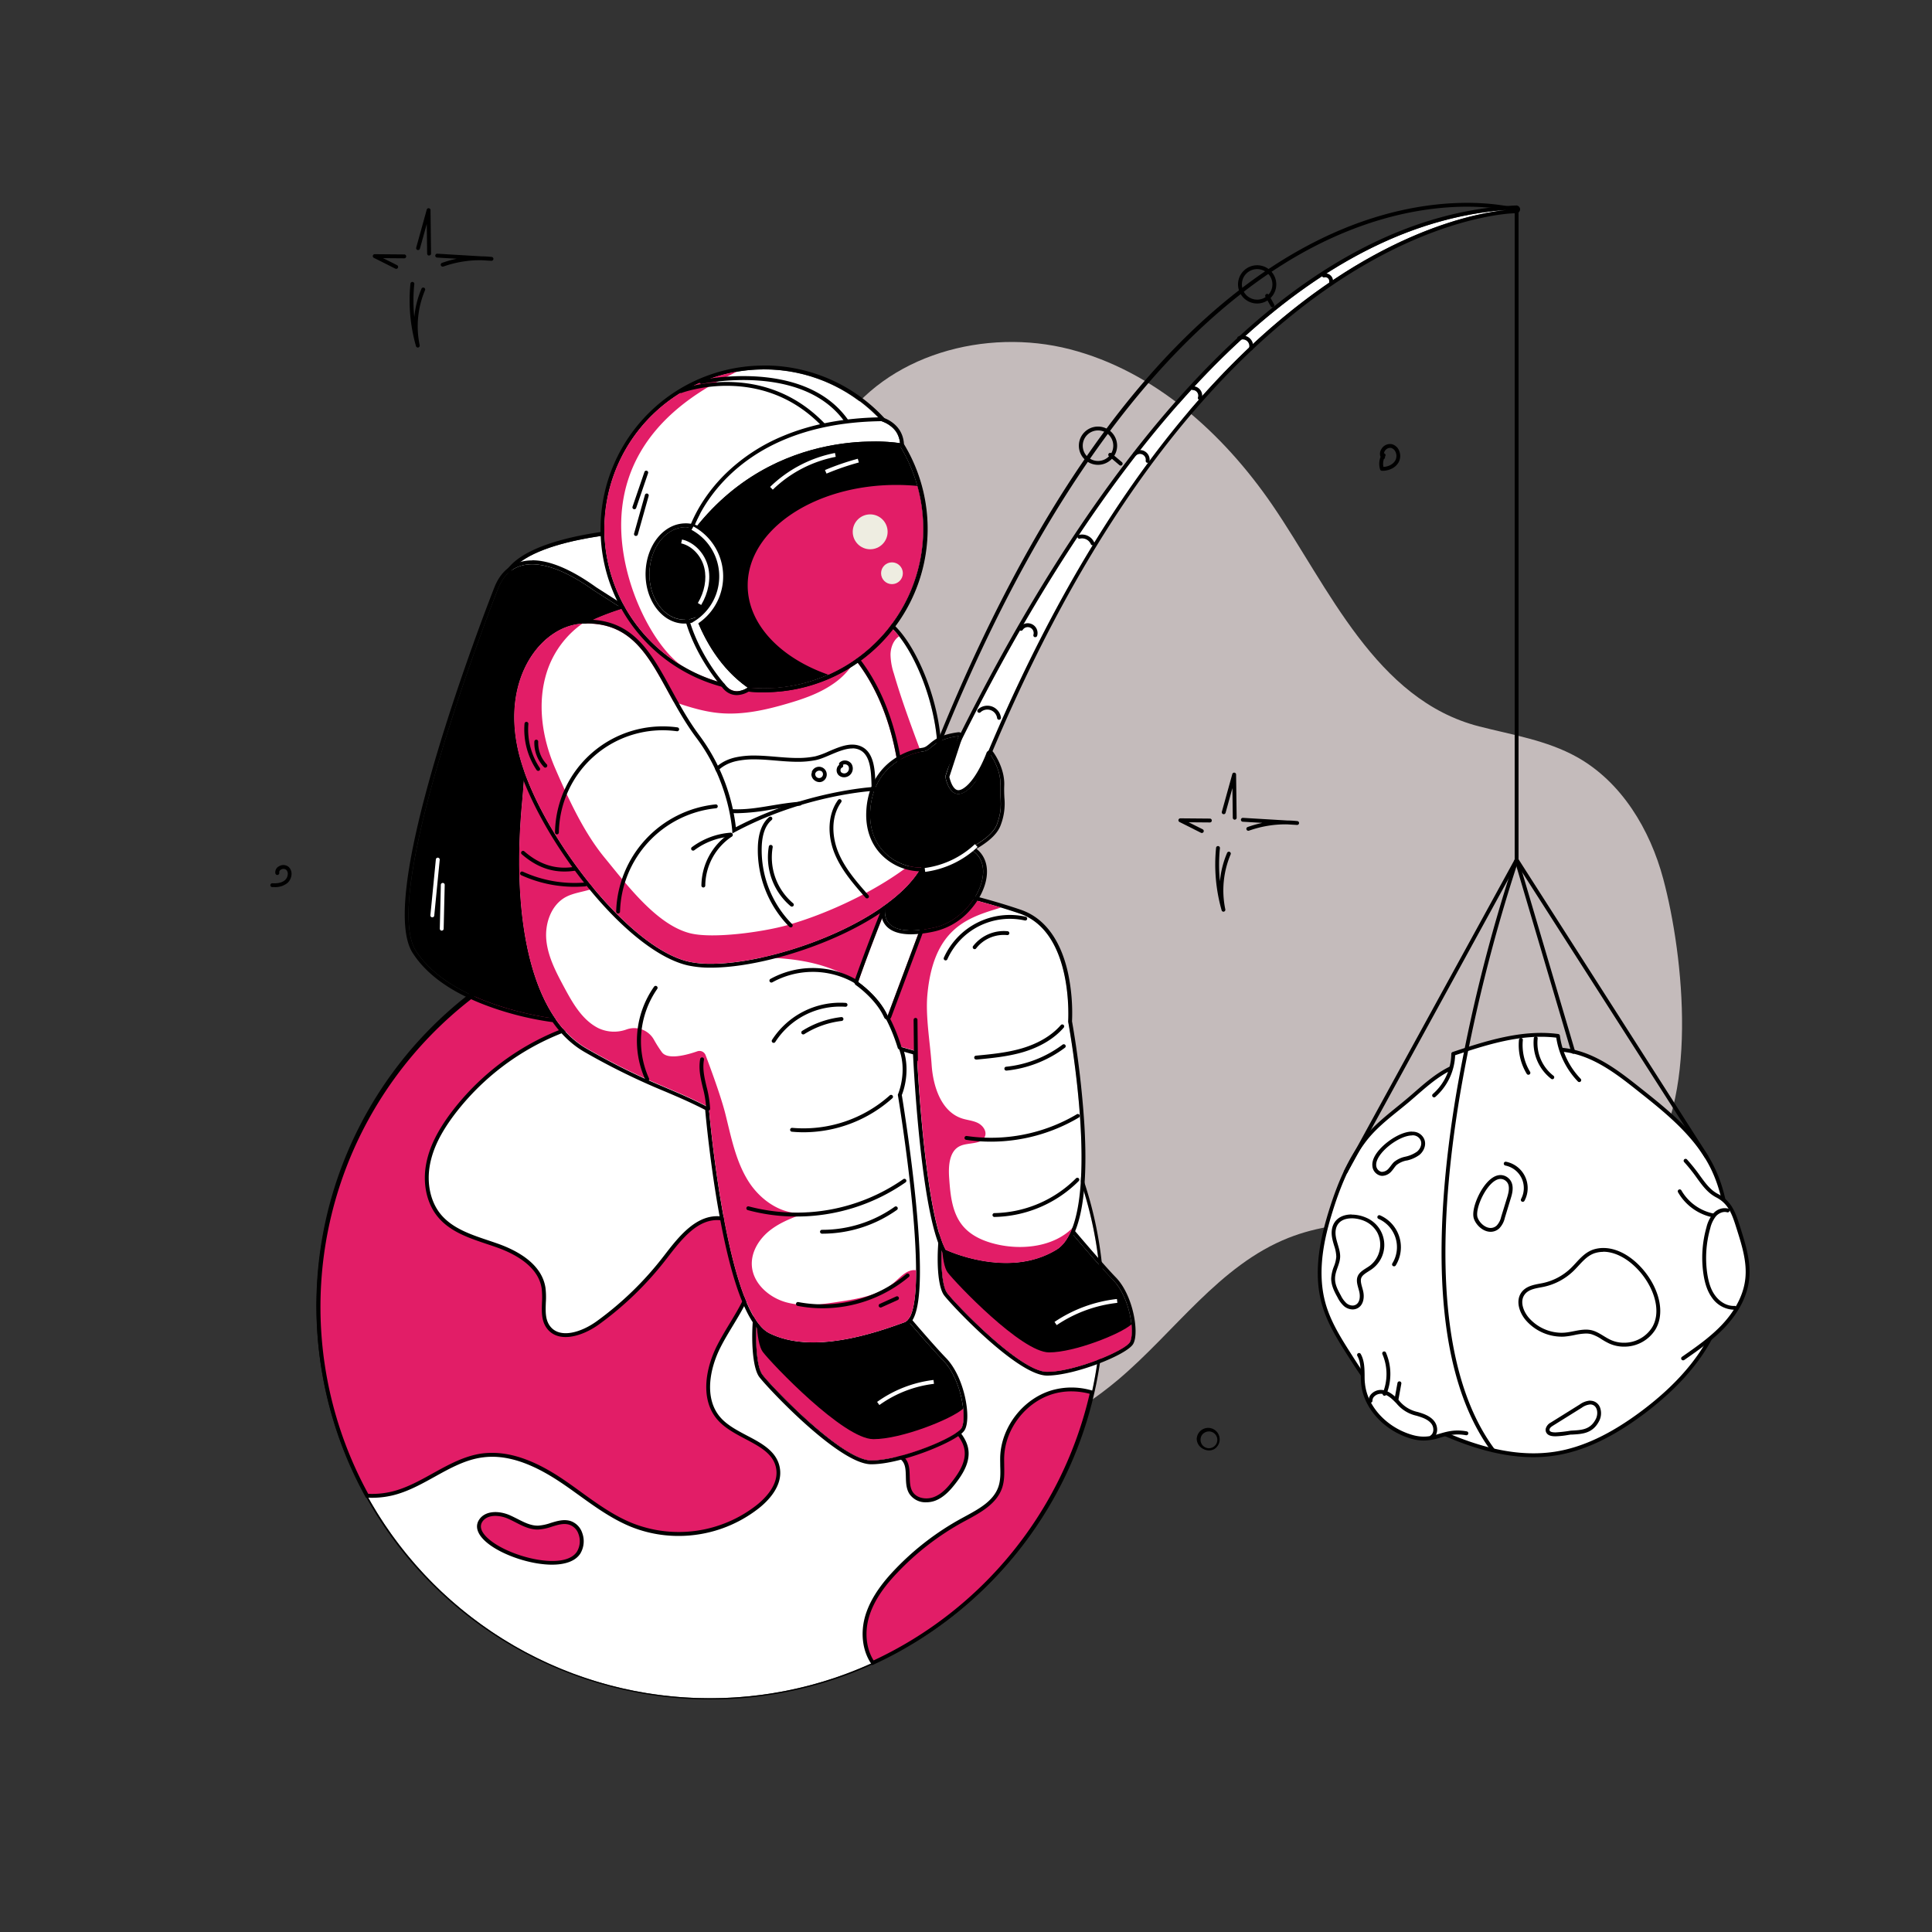<svg xmlns="http://www.w3.org/2000/svg" width="1000" height="1000" viewBox="0 0 1000 1000">
  <rect x="0" y="0" width="1000" height="1000" fill="#333333" stroke="none"/>
  <g id="b97f6213-ecb3-400a-a444-3d155d45646a" data-name="Coming Soon">
    <g id="f9d3d23a-4514-4535-935c-531ad23a1d32" data-name="background">
      <path d="M850.72,605.43c28.79-34.16,20.88-110.5,10.17-150.53-6.84-25.61-21.62-50.22-44.77-63.11-15.46-8.61-33.34-11.41-50.47-15.79-53.64-13.73-77.91-71.94-107-114.49-25.47-37.18-61.18-69.44-104.82-80.72s-95.4,2.74-119.87,40.59c-37.17,57.48.1,137.49-25.76,200.87-11.19,27.41-33.38,49-57.84,65.71s-51.52,29.1-77.34,43.59c-26.1,14.64-52.94,34.06-60.24,63.08-9.85,39.17,20,77.07,51.77,102,44.68,35,98.48,59.54,155,64.6s115.68-10.44,159.08-47c29.5-24.87,52.48-59.38,88.36-73.54,29.86-11.79,63.23-7.25,95.31-6.49S830,630,850.72,605.43Z" style="fill: #c4bbbb"/>
    </g>
    <g id="fc072336-89c6-407f-8832-efbb0ce97b2c" data-name="moon">
      <g>
        <path d="M752.4,552.26c-9.46,4.23-16.26,11.11-24,17.64-7.6,6.39-16,12.36-22,20.2-8.21,10.78-13.42,23.54-17.45,36.47-4.88,15.64-8.17,32.53-3.74,48.3,2.75,9.76,8.28,18.47,13.75,27,5,7.78,10,15.65,16.84,21.87,6.56,6,14.52,10.22,22.52,14.07,20.87,10,44,18.11,66.83,14.54,16.66-2.59,31.82-11.19,45.31-21.31,17.49-13.12,33.32-29.8,40.1-50.59,3.67-11.25,4.54-23.24,4.3-35.08-.29-14.33-2.27-28.95-8.76-41.74-8.24-16.27-22.95-28.13-37.23-39.48-10.58-8.4-21.65-17-34.84-20-10.7-2.36-21.83-.71-32.67.94C771.48,546.66,761.49,548.2,752.4,552.26Z" style="fill: #fff"/>
        <path d="M793.76,754.24c-20.67,0-40.39-8-55.91-15.51-7.88-3.79-16.09-8.13-22.77-14.23-7-6.35-12.07-14.34-17-22.07-5.44-8.51-11.06-17.3-13.87-27.29-4.83-17.2-.54-35.15,3.74-48.86,4.93-15.79,10.53-27.48,17.62-36.79,4.72-6.2,11-11.26,17-16.16,1.72-1.39,3.44-2.78,5.12-4.2,1.5-1.26,3-2.54,4.43-3.8,6.2-5.41,12.07-10.52,19.83-14l.41.91-.41-.91c9.29-4.15,19.4-5.69,29.18-7.18,10.32-1.58,22-3.36,33-.93,13.68,3,25.13,12.12,35.24,20.15,13.6,10.8,29,23.05,37.5,39.81,5.69,11.22,8.51,24.62,8.87,42.17.29,14.19-1.09,25.44-4.35,35.41-5.94,18.22-19.55,35.4-40.45,51.08-16.27,12.21-31.24,19.24-45.76,21.5A74.61,74.61,0,0,1,793.76,754.24Zm-41-201.07c-7.49,3.35-13.25,8.36-19.34,13.66-1.47,1.28-2.94,2.56-4.45,3.84-1.69,1.41-3.42,2.81-5.15,4.21-6,4.83-12.13,9.82-16.71,15.83-6.95,9.12-12.45,20.61-17.3,36.16-4.2,13.45-8.41,31-3.72,47.72,2.72,9.71,8.26,18.38,13.62,26.76,4.87,7.62,9.9,15.5,16.67,21.67,6.49,5.92,14.55,10.18,22.29,13.9,18.11,8.72,42,18.24,66.24,14.47,14.18-2.21,28.85-9.12,44.86-21.13,20.56-15.43,33.94-32.28,39.75-50.1,3.18-9.75,4.53-20.79,4.25-34.75-.35-17.24-3.1-30.37-8.65-41.31-8.3-16.36-23.53-28.47-37-39.14-9.93-7.9-21.2-16.85-34.42-19.77-10.66-2.35-22.16-.6-32.31.95-9.65,1.47-19.62,3-28.66,7Z"/>
      </g>
      <g>
        <path d="M742.3,567a29.16,29.16,0,0,0,9.89-21.49c17.56-5.81,35.88-11.71,54.22-9.27a40.83,40.83,0,0,0,11,22.89" style="fill: #fff"/>
        <path d="M742.29,568a1,1,0,0,1-.65-1.76,28.12,28.12,0,0,0,9.55-20.73,1,1,0,0,1,.69-1c16.74-5.54,35.72-11.83,54.66-9.31a1,1,0,0,1,.86.86,39.69,39.69,0,0,0,10.75,22.32,1,1,0,1,1-1.44,1.39,41.76,41.76,0,0,1-11.19-22.68c-18-2.17-36.19,3.75-52.34,9.1A30.2,30.2,0,0,1,743,567.7,1,1,0,0,1,742.29,568Z"/>
      </g>
      <path d="M699.6,630.59a17.3,17.3,0,0,1,6.61,1.38A13.89,13.89,0,0,1,712.9,638,13.73,13.73,0,0,1,709.2,655c-2.35,1.77-5.47,3-6.51,5.72-.94,2.46.2,5.16.83,7.72s.41,5.9-2,7a3.47,3.47,0,0,1-1.45.31,5.1,5.1,0,0,1-3.15-1.22,13.16,13.16,0,0,1-2.9-4c-1.52-2.75-3.09-5.65-3-8.79,0-3.86,2.55-7.37,2.64-11.24.12-4.66-3.11-9.36-2.26-14.05.78-4.26,4.34-5.84,8.23-5.84m0-2c-5.53,0-9.34,2.8-10.19,7.48-.56,3.06.29,5.91,1.11,8.68a19.13,19.13,0,0,1,1.11,5.69,16.69,16.69,0,0,1-1.21,5,19.72,19.72,0,0,0-1.43,6.29c0,3.75,1.8,7.1,3.29,9.78a15,15,0,0,0,3.37,4.55,7.13,7.13,0,0,0,4.43,1.68,5.49,5.49,0,0,0,2.28-.49c3.36-1.53,4-5.77,3.1-9.29-.12-.5-.26-1-.4-1.5-.53-1.87-1-3.64-.5-5s2.07-2.36,3.7-3.4c.71-.45,1.45-.91,2.14-1.43a15.35,15.35,0,0,0-3.4-26.42,19.22,19.22,0,0,0-7.4-1.55Z"/>
      <path d="M730.9,587.65a4.43,4.43,0,0,1,4.4,2.54c.92,2-.14,4.49-1.86,5.9a16.44,16.44,0,0,1-6.06,2.61,13.61,13.61,0,0,0-5.94,2.83c-1,1-1.74,2.26-2.7,3.31a4.67,4.67,0,0,1-3.23,1.7,2.94,2.94,0,0,1-.51,0,3.6,3.6,0,0,1-2.67-3.22c-.64-6,11.47-15.62,18.57-15.62m0-2c-5.53,0-12.73,4.68-16.69,9.09-2,2.19-4.22,5.48-3.86,8.75a5.53,5.53,0,0,0,4.3,5,4.91,4.91,0,0,0,.86.08,6.55,6.55,0,0,0,4.71-2.35c.49-.54.9-1.1,1.3-1.63a13.69,13.69,0,0,1,1.3-1.59,12,12,0,0,1,5.1-2.35l.19,0a17.69,17.69,0,0,0,6.6-2.93c2.24-1.84,3.78-5.27,2.41-8.27a6.39,6.39,0,0,0-6.22-3.72Z"/>
      <path d="M776.71,610.22a4.2,4.2,0,0,1,2.86,1.18c2.11,1.88,1.46,5.27.64,8L777,629.83a9.67,9.67,0,0,1-2.23,4.42,4.55,4.55,0,0,1-3.2,1.34c-2.89,0-5.8-2.68-6.76-5.38-1.68-4.74,5.48-20,11.87-20m0-2c-3.69,0-6.8,3.32-8.77,6.11-3.47,4.92-6.37,12.65-5,16.55,1.17,3.3,4.72,6.71,8.64,6.71a6.54,6.54,0,0,0,4.58-1.89,11.39,11.39,0,0,0,2.76-5.29l1.59-5.23,1.59-5.22c.59-1.93,2.14-7.06-1.22-10.06a6.2,6.2,0,0,0-4.19-1.68Z"/>
      <g>
        <path d="M703.47,701.36c2.48,4.42,1.6,9.86,2.1,14.9,1.27,13,12.28,23.54,24.75,27.32s16.3-4,28.72-1.69" style="fill: #fff"/>
        <path d="M737,745.63a23.6,23.6,0,0,1-7-1.1c-13.77-4.17-24.24-15.75-25.46-28.17-.15-1.5-.18-3-.2-4.53-.07-3.63-.14-7.06-1.77-10a1,1,0,0,1,1.75-1c1.87,3.36,1.95,7.2,2,10.92,0,1.45,0,3,.19,4.37,1.14,11.64,11,22.52,24.05,26.46,6.31,1.91,10.3.75,14.52-.48,3.94-1.15,8-2.34,14.08-1.23a1,1,0,1,1-.35,2c-5.61-1-9.46.11-13.17,1.19A29.68,29.68,0,0,1,737,745.63Z"/>
      </g>
      <path d="M741.1,744.77a1,1,0,0,1-.83-.44,1,1,0,0,1,.26-1.39c1.71-1.16,1.71-4,.57-5.71-1.42-2.14-4.1-3.22-6-3.85-.6-.21-1.22-.39-1.83-.58a18.59,18.59,0,0,1-10.47-6.4c-.49-.51-1-1-1.49-1.5-2.34-2.27-4.37-3.37-6.4-3.48a4.86,4.86,0,0,0-3.53,1.34,3,3,0,0,0-1,2.25,1,1,0,1,1-2,.06,5,5,0,0,1,1.61-3.75,6.9,6.9,0,0,1,5-1.9c2.51.13,5,1.46,7.68,4,.52.51,1,1,1.53,1.55a16.83,16.83,0,0,0,9.62,5.88c.63.19,1.26.38,1.89.59,2.17.72,5.26,2,7,4.65s1.62,6.61-1.1,8.46A1,1,0,0,1,741.1,744.77Z"/>
      <g>
        <path d="M872.45,600.79c7.33,7.94,9.72,14.65,16.36,18.1,7,3.62,8.82,9.76,11.18,17.27,2.65,8.42,5.33,17.14,4.37,25.91-1,9-5.83,17.3-12,23.95s-13.71,11.89-21.17,17.08" style="fill: #fff"/>
        <path d="M871.17,704.1a1,1,0,0,1-.82-.42,1,1,0,0,1,.25-1.4c7.3-5.08,14.86-10.34,21-16.94,4.75-5.11,10.65-13.31,11.76-23.38,1-8.71-1.85-17.63-4.33-25.5l-.12-.38c-2.27-7.22-4.07-12.93-10.57-16.3-4.33-2.25-7-5.85-10-10a86.57,86.57,0,0,0-6.62-8.29,1,1,0,1,1,1.47-1.36,92.15,92.15,0,0,1,6.77,8.47c3,4.13,5.39,7.39,9.31,9.42,7.24,3.76,9.24,10.12,11.56,17.48l.12.38c2.53,8.06,5.41,17.19,4.4,26.32-1.16,10.61-7.32,19.19-12.28,24.52-6.29,6.76-13.94,12.08-21.33,17.23A1,1,0,0,1,871.17,704.1Z"/>
      </g>
      <path d="M897.32,677.91a14.27,14.27,0,0,1-11.18-6.2c-2.27-3.13-3.69-7.09-4.47-12.45a57.9,57.9,0,0,1,1.59-24,17.36,17.36,0,0,1,3.48-7.11,7.8,7.8,0,0,1,7.78-2.59,1,1,0,0,1-.57,1.92c-2.12-.62-4.41.56-5.73,2a15.63,15.63,0,0,0-3,6.3A56.14,56.14,0,0,0,883.64,659c.74,5,2,8.7,4.12,11.56,2.55,3.51,6.41,5.57,10,5.37a1,1,0,0,1,1.06.94,1,1,0,0,1-1,1.06Z"/>
      <path d="M829.87,647.9c16.26,0,33.75,25,25.26,39.15A17.08,17.08,0,0,1,840.54,695a16.38,16.38,0,0,1-6.86-1.47c-3.27-1.51-6.13-4-9.59-4.93a12.69,12.69,0,0,0-3.23-.39c-3.65,0-7.33,1.26-11,1.57q-.83.06-1.65.06a22.74,22.74,0,0,1-16.8-7.67c-2.93-3.33-4.82-8.51-2.33-12,2.1-3,6.24-3.36,9.81-4.09a31.67,31.67,0,0,0,15.63-8.31c3.53-3.44,6.54-7.91,11.3-9.25a14.87,14.87,0,0,1,4.08-.56m0-2a17.07,17.07,0,0,0-4.63.63c-4.15,1.17-7,4.25-9.74,7.23-.82.89-1.6,1.73-2.41,2.52a29.81,29.81,0,0,1-14.63,7.78l-1.46.28c-3.42.65-7.3,1.38-9.59,4.61-3.14,4.45-.93,10.64,2.46,14.5a24.75,24.75,0,0,0,18.31,8.35c.6,0,1.22,0,1.82-.07a44.73,44.73,0,0,0,5-.79,32,32,0,0,1,5.85-.77,11.11,11.11,0,0,1,2.73.32,20.82,20.82,0,0,1,5.36,2.64,36.42,36.42,0,0,0,3.89,2.17,18.28,18.28,0,0,0,7.7,1.66,18.94,18.94,0,0,0,16.3-8.88c3.88-6.46,3.18-15.62-1.85-24.52s-14.68-17.66-25.12-17.66Z"/>
      <path d="M823.11,726.94a3.63,3.63,0,0,1,1.17.19c2.67.93,3,4.73,1.76,7.25-2.89,5.83-7.63,5.81-13,6.12a70.67,70.67,0,0,1-7.88.91c-1.9,0-3.33-.36-3.13-1.53.15-.87,1-1.44,1.72-1.91l15-9.36a8.8,8.8,0,0,1,4.33-1.67m0-2h0a10.47,10.47,0,0,0-5.39,2l-15,9.36a5.05,5.05,0,0,0-2.63,3.26,3,3,0,0,0,.63,2.44c.84,1,2.22,1.43,4.47,1.43a45.53,45.53,0,0,0,6.63-.71c.56-.09,1.19-.19,1.36-.2l.75,0c5.23-.29,10.63-.59,13.91-7.19a8.68,8.68,0,0,0,.35-6.85,5.43,5.43,0,0,0-3.25-3.18,5.62,5.62,0,0,0-1.83-.3Z"/>
      <path d="M788.19,622.06a1,1,0,0,1-.48-.12,1,1,0,0,1-.4-1.36,11.9,11.9,0,0,0-8.16-17.3,1,1,0,0,1-.78-1.17,1,1,0,0,1,1.17-.79,13.9,13.9,0,0,1,9.53,20.21A1,1,0,0,1,788.19,622.06Z"/>
      <path d="M721.53,655.44a1,1,0,0,1-.53-.15,1,1,0,0,1-.32-1.37,16,16,0,0,0-7.08-23,1,1,0,1,1,.81-1.82,18,18,0,0,1,8,25.92A1,1,0,0,1,721.53,655.44Z"/>
      <path d="M803.51,558.61a1,1,0,0,1-.61-.21,23.56,23.56,0,0,1-9-21.08,1,1,0,0,1,1.11-.88,1,1,0,0,1,.88,1.11,21.5,21.5,0,0,0,8.19,19.26,1,1,0,0,1,.19,1.4A1,1,0,0,1,803.51,558.61Z"/>
      <path d="M791.08,556.29a1,1,0,0,1-.85-.48,28.68,28.68,0,0,1-4-17.69,1,1,0,0,1,1.1-.9,1,1,0,0,1,.89,1.09,26.69,26.69,0,0,0,3.75,16.46,1,1,0,0,1-.33,1.37A1,1,0,0,1,791.08,556.29Z"/>
      <path d="M886.55,630.06a.71.71,0,0,1-.2,0,26.94,26.94,0,0,1-17.78-12.9,1,1,0,1,1,1.73-1,25,25,0,0,0,16.45,11.93,1,1,0,0,1,.78,1.18A1,1,0,0,1,886.55,630.06Z"/>
      <path d="M716.63,722.45a1,1,0,0,1-.92-1.39,26,26,0,0,0-.18-20.15,1,1,0,0,1,1.83-.81,28,28,0,0,1,.19,21.73A1,1,0,0,1,716.63,722.45Z"/>
      <path d="M722.76,725.52a.62.62,0,0,1-.18,0,1,1,0,0,1-.8-1.16l1.55-8.54a1,1,0,0,1,2,.36l-1.55,8.54A1,1,0,0,1,722.76,725.52Z"/>
    </g>
    <g id="f6a22948-3132-403d-ba28-e9fdfb5279b7" data-name="Planet">
      <g>
        <circle cx="367.46" cy="676.44" r="202.56" style="fill: #fff"/>
        <path d="M367.46,473.88C479.33,473.88,570,564.57,570,676.44S479.33,879,367.46,879,164.9,788.31,164.9,676.44s90.69-202.56,202.56-202.56m0-2A203.87,203.87,0,1,0,447.08,488a203.41,203.41,0,0,0-79.62-16.07Z"/>
      </g>
      <g>
        <path d="M372.25,734.36c-8.8-10-6.17-25.62-.17-37.46s14.88-22.52,17.74-35.49-3.74-29.58-17-30.82c-12.21-1.16-21.14,10.62-28.63,20.33a170.18,170.18,0,0,1-34.65,33.68c-7.74,5.62-19.91,10-25.67,2.38-4.18-5.55-1.49-13.46-2.55-20.33-1.73-11.21-13.12-18.1-23.8-21.92s-22.57-6.59-29.91-15.24c-6.22-7.33-7.85-17.79-6-27.22s6.82-18,12.57-25.68a130.24,130.24,0,0,1,77.28-49.08l11.64,6.11c3.33-14.58-6.61-29.18-18.73-37.95A75.76,75.76,0,0,0,292,488.42,202.65,202.65,0,0,0,190,774.18,45.05,45.05,0,0,0,203,773c16.55-4,29.94-17.49,46.81-19.74,14.34-1.92,28.44,4.74,40.47,12.77s23.17,17.72,36.57,23.18c21.41,8.73,47.4,5,65.47-9.42,6.11-4.87,11.71-12,10.44-19.72C400.52,746.56,381.34,744.64,372.25,734.36Z" style="fill: #e21d67"/>
        <path d="M351.23,795a65.65,65.65,0,0,1-24.77-4.79c-9.73-4-18.39-10.22-26.76-16.26-3.25-2.34-6.61-4.77-10-7-15.05-10-28.07-14.17-39.78-12.61C241,755.46,232.88,760,225,764.36c-6.89,3.82-14,7.78-21.78,9.65a46.12,46.12,0,0,1-13.29,1.16l-.55,0-.27-.48A203.63,203.63,0,0,1,291.66,487.49l.4-.16.39.18A76.6,76.6,0,0,1,305,494.86c11.09,8,22.76,23,19.11,39l-.29,1.27-12.46-6.55A129.55,129.55,0,0,0,235,577.19c-6.88,9.2-10.81,17.23-12.39,25.27-1.95,10,.21,19.82,5.79,26.38,6,7,15.21,10.13,24.17,13.13,1.78.6,3.56,1.2,5.31,1.82,10.11,3.61,22.56,10.48,24.45,22.71a40.59,40.59,0,0,1,.19,7.72c-.16,4.55-.32,8.86,2.17,12.16,5,6.68,16.12,3.34,24.28-2.59a168.47,168.47,0,0,0,34.45-33.48l.26-.33c7.41-9.62,16.63-21.59,29.25-20.39A18.11,18.11,0,0,1,386,637.45c4.72,6.47,6.59,16,4.77,24.18-2,8.89-6.75,16.79-11.37,24.43-2.22,3.66-4.51,7.45-6.46,11.29-5.65,11.16-8.61,26.58,0,36.35,3.51,4,8.7,6.71,13.72,9.37,7.67,4,15.6,8.24,17,16.86,1.53,9.28-6.11,16.93-10.8,20.67A67.19,67.19,0,0,1,351.23,795Zm-96.4-43c10.84,0,22.67,4.37,36,13.27,3.4,2.27,6.77,4.71,10,7.06,8.28,6,16.83,12.14,26.35,16A65.34,65.34,0,0,0,391.69,779c4.35-3.47,11.44-10.52,10.07-18.78-1.26-7.64-8.41-11.42-16-15.43-5.17-2.74-10.53-5.57-14.28-9.81-9.3-10.52-6.26-26.82-.31-38.58,2-3.9,4.29-7.72,6.53-11.42,4.54-7.5,9.23-15.25,11.13-23.82,1.7-7.68,0-16.54-4.44-22.57a16.16,16.16,0,0,0-11.64-7c-11.54-1.09-20,9.91-27.49,19.62l-.26.33a170.87,170.87,0,0,1-34.85,33.88c-8.93,6.49-21.21,9.93-27.06,2.17-2.92-3.87-2.74-8.73-2.56-13.44a39.76,39.76,0,0,0-.18-7.34c-1.74-11.25-13.54-17.7-23.14-21.13-1.74-.62-3.5-1.21-5.28-1.8-9.21-3.09-18.74-6.28-25.06-13.73-6-7-8.29-17.52-6.22-28.06,1.63-8.35,5.69-16.63,12.75-26.09a131.57,131.57,0,0,1,77.88-49.46l.35-.07,10.77,5.66c2.53-14.51-8.3-28.19-18.59-35.64a74.9,74.9,0,0,0-11.83-7A201.66,201.66,0,0,0,190.59,773.2a43.67,43.67,0,0,0,12.16-1.14c7.5-1.8,14.51-5.69,21.28-9.45,8.05-4.46,16.36-9.08,25.64-10.32A40.16,40.16,0,0,1,254.83,752Z"/>
      </g>
      <g>
        <path d="M565.14,720.72a36.24,36.24,0,0,0-20.51-.13c-14.3,4.3-25.15,18.2-25.85,33.11-.26,5.47.7,11.13-1.12,16.3-2.9,8.26-11.72,12.53-19.4,16.73a140.54,140.54,0,0,0-34.49,26.5c-6.46,6.8-12.36,14.49-15,23.49-2.31,8-1.61,17.17,3,23.93A202.93,202.93,0,0,0,565.14,720.72Z" style="fill: #e21d67"/>
        <path d="M451.45,861.91l-.47-.7c-4.54-6.64-5.72-15.9-3.15-24.76,3-10.19,10.1-18.53,15.22-23.91a141.21,141.21,0,0,1,34.73-26.69l1.6-.87c7.26-3.93,14.76-8,17.34-15.31,1.2-3.43,1.13-7.07,1-10.93,0-1.66-.07-3.39,0-5.09.72-15.3,11.89-29.61,26.56-34a37,37,0,0,1,21.08.12l.9.26-.21.92A204.64,204.64,0,0,1,452.22,861.56ZM554.5,720.17a33.43,33.43,0,0,0-9.58,1.38c-13.89,4.17-24.46,17.71-25.14,32.2-.08,1.63,0,3.32,0,5,.08,3.87.16,7.87-1.17,11.63-2.83,8-11,12.49-18.26,16.41l-1.6.86a139.23,139.23,0,0,0-34.24,26.32c-5,5.23-11.91,13.31-14.74,23.08-2.32,8-1.41,16.28,2.41,22.38A202.68,202.68,0,0,0,564,721.43,36.71,36.71,0,0,0,554.5,720.17Z"/>
      </g>
      <g>
        <path d="M299.44,803.66c-9.38,14.39-58.63-3.87-50.67-16.47,2.89-4.55,9.73-4.19,14.67-2s9.64,5.59,15,5.49c5.56-.1,11-4,16.31-2.51C300.82,789.85,302.87,798.39,299.44,803.66Z" style="fill: #e21d67"/>
        <path d="M285.71,809.87c-10,0-22.43-3.93-30.37-9-7.41-4.75-10.11-9.92-7.41-14.18,3.19-5,10.48-4.79,15.91-2.43,1.35.59,2.68,1.27,4,1.93,3.5,1.79,6.81,3.48,10.43,3.48h.21a24.58,24.58,0,0,0,6.59-1.4c3.25-1,6.6-2,10-1.07a9.62,9.62,0,0,1,6.24,6.11,12.42,12.42,0,0,1-1,10.92C297.65,808.23,292.18,809.87,285.71,809.87Zm-29.27-25.25c-2.85,0-5.43.92-6.82,3.11-2.87,4.54,3.8,9.51,6.8,11.43,12.46,8,36.32,13,42.18,4h0a10.54,10.54,0,0,0,.82-9.13,7.54,7.54,0,0,0-4.92-4.89c-2.83-.81-5.76.1-8.86,1.06a26.11,26.11,0,0,1-7.15,1.49c-4.18.08-8-1.84-11.59-3.7-1.26-.65-2.57-1.31-3.86-1.88A17.06,17.06,0,0,0,256.44,784.62Z"/>
      </g>
      <g>
        <path d="M480.64,707.65c19.26-4,5.76,12.44,8.65,23.3,2,7.41,10.12,11.74,11,19.95.62,5.84-2.69,11.35-6.27,16-2.78,3.63-6,7.21-10.24,8.87s-9.85.75-12.26-3.14c-3.31-5.32.31-13.67-4.4-17.79-3.11-2.72-7.86-1.7-11.93-2.42-8-1.44-13.16-10.5-12-18.58s7.18-14.8,14.28-18.8S472.66,709.32,480.64,707.65Z" style="fill: #e21d67"/>
        <path d="M479.44,777.58a10,10,0,0,1-8.77-4.4c-1.65-2.65-1.73-5.84-1.8-8.93-.09-3.43-.17-6.67-2.41-8.64-1.86-1.62-4.5-1.73-7.3-1.84a30.29,30.29,0,0,1-4.14-.35c-8.11-1.44-14.12-10.65-12.86-19.7,1.06-7.61,6.58-14.92,14.78-19.54,7.3-4.11,15.54-5.84,23.5-7.51,5.28-1.11,8.57-.8,10.33,1,2.33,2.35,1.42,6.44.38,11.18-.86,3.89-1.84,8.3-.89,11.86.84,3.16,2.89,5.75,5.07,8.48,2.68,3.36,5.44,6.85,5.95,11.61.69,6.44-3.09,12.33-6.46,16.73-2.72,3.56-6.12,7.43-10.68,9.2A13.25,13.25,0,0,1,479.44,777.58ZM485.7,708a24.36,24.36,0,0,0-4.85.6h0C473,710.26,465,712,457.92,715.93c-7.66,4.31-12.81,11.07-13.78,18.07s3.38,16,11.23,17.45a28.59,28.59,0,0,0,3.87.32c3,.12,6.15.25,8.53,2.34,2.91,2.54,3,6.38,3.1,10.09.07,2.82.14,5.74,1.49,7.92,2.2,3.54,7.35,4.17,11.06,2.73,4.09-1.58,7.13-5,9.81-8.54,3.14-4.11,6.68-9.57,6.06-15.31-.44-4.18-2.91-7.29-5.53-10.58-2.2-2.77-4.48-5.64-5.43-9.21-1.08-4-.05-8.69.86-12.8s1.72-7.77.16-9.34A5.05,5.05,0,0,0,485.7,708Z"/>
      </g>
    </g>
    <g id="b5fcca5d-7b67-44c0-91d4-ae247edf9e83" data-name="astronaut">
      <g>
        <path d="M264.59,295.37c14.34-18.15,69.55-20.24,69.55-20.24l-14.58,93.76Z" style="fill: #fff"/>
        <path d="M334.14,275.13l-14.58,93.76-55-73.52c14.34-18.15,69.55-20.24,69.55-20.24m0-2h-.07c-2.3.08-56.31,2.33-71.05,21a2,2,0,0,0,0,2.43l55,73.52a2,2,0,0,0,2.08.75,2,2,0,0,0,1.49-1.64l14.59-93.75a2,2,0,0,0-2-2.31Zm0,4h0Z"/>
      </g>
      <g>
        <path d="M460.08,323.8c14.58,11.84,30.38,53.59,23.61,80.68S460,423.66,460,423.66l-20.31-97.05Z" style="fill: #fff"/>
        <path d="M460.08,323.8c14.58,11.84,30.38,53.59,23.61,80.68-4.28,17.1-12.6,20.25-18.16,20.25a14.35,14.35,0,0,1-5.54-1.07l-20.31-97.05,20.4-2.81m0-2-.28,0-20.39,2.81a2,2,0,0,0-1.37.83,2,2,0,0,0-.32,1.56L458,424.07a2,2,0,0,0,1.12,1.4,16.16,16.16,0,0,0,6.38,1.26c5.47,0,15.36-2.82,20.1-21.77,3.15-12.6,1.75-29.79-3.83-47.15-5.1-15.83-12.94-29.45-20.46-35.56a2,2,0,0,0-1.26-.45Z"/>
      </g>
      <path d="M483.69,404.48c.25-1,.46-2,.65-3.08-4.33-3.39-6.45-8.83-8.37-14-4.76-12.83-9.52-25.68-13.32-38.82a32.64,32.64,0,0,1-1.72-9.85c.08-3.34,1.26-6.8,3.83-8.94.19-.16.4-.31.61-.46a35.28,35.28,0,0,0-5.29-5.53l-20.4,2.81L460,423.66S476.92,431.56,483.69,404.48Z" style="fill: #e21d67"/>
      <g>
        <path d="M394.18,668.68c-3.68,12.07-3.87,37.06.46,42.82s41,44.34,56.29,44.39,43.91-11.84,46.74-16.76.19-25-9.4-34.86S454.13,665,454.13,665Z"/>
        <path d="M454.13,665s24.55,29.4,34.14,39.28,12.23,30,9.4,34.86S466.29,755.89,451,755.89h-.09c-15.25,0-52-38.63-56.29-44.39s-4.14-30.75-.46-42.82L454.13,665m0-2H454l-60,3.69a2,2,0,0,0-1.79,1.42c-3.81,12.52-4.05,38.16.78,44.6,4.08,5.44,41.24,45.14,57.88,45.19h.1c10.08,0,23.43-4.66,28.7-6.67,2.84-1.08,17.15-6.69,19.68-11.09,3.53-6.13,0-27.27-9.7-37.26-9.43-9.71-33.79-38.87-34-39.17a2,2,0,0,0-1.54-.71Z"/>
      </g>
      <path d="M452.07,744.9c-15.5,0-52.84-39.28-57.24-45.14-1.83-2.44-2.86-8.27-3.18-15.13-.73,11.19.17,23.11,3,26.87,4.32,5.76,41,44.34,56.29,44.39s43.91-11.84,46.74-16.76c1-1.77,1.32-5.51.85-10C492.44,734.6,466.43,744.94,452.07,744.9Z" style="fill: #e21d67"/>
      <g>
        <path d="M489.87,630c-3.37,11.07-3.55,34,.42,39.29S528,710,541.94,710s40.29-10.86,42.89-15.37.18-22.93-8.62-32-31.33-36-31.33-36Z"/>
        <path d="M544.88,626.62s22.53,27,31.33,36,11.22,27.48,8.62,32S556,710,542,710h-.08c-14,0-47.68-35.45-51.65-40.73s-3.79-28.22-.42-39.29l55-3.39m0-2h-.12l-55,3.39a2,2,0,0,0-1.79,1.41c-3.19,10.48-4,34.73.73,41.08,3.76,5,37.92,41.48,53.25,41.53H542c14.13,0,41.3-10.74,44.54-16.38s0-25.17-8.92-34.38c-8.64-8.91-31-35.66-31.22-35.93a2,2,0,0,0-1.54-.72Z"/>
      </g>
      <path d="M543,700c-14.23,0-48.49-36.05-52.52-41.42-1.68-2.24-2.63-7.59-2.92-13.89-.67,10.27.15,21.21,2.74,24.66,4,5.28,37.66,40.69,51.65,40.73s40.29-10.86,42.89-15.37c.94-1.63,1.22-5.07.79-9.21C580,690.5,556.16,700,543,700Z" style="fill: #e21d67"/>
      <g>
        <path d="M307.52,305.7c-24.85-17.87-43-18.14-49.77-.94s-60.91,158.69-42.48,187.4S285.81,527,285.81,527l48-204.54Z"/>
        <path d="M275.43,292.07c8.55,0,19.45,4.54,32.09,13.63l26.27,16.76L285.81,527s-52.1-6.12-70.54-34.84S251,322,257.75,304.76c3.34-8.45,9.41-12.69,17.68-12.69m0-2c-9.18,0-15.94,4.83-19.54,13.95-.71,1.8-17.54,44.56-30.76,89.56-15.73,53.56-19.61,87.09-11.54,99.66,7.9,12.31,22.45,22.07,43.23,29A160,160,0,0,0,285.58,529h.23a2,2,0,0,0,1.95-1.54l48-204.54a2,2,0,0,0-.88-2.14L308.64,304c-12.9-9.27-24.07-14-33.21-14Z"/>
      </g>
      <g>
        <path d="M335.3,311.38c-68.84,16.93-59.5,43.86-65.1,104s4.62,110.8,33.5,127.31c31.6,18,42.75,19.78,63.19,30.46,0,0,8.85,105.71,31.24,116.9s54.57,0,70-5.59-3.38-118-3.38-118,5.6-12.6,0-25.19l9.79,2.8s3.71,81.79,14.9,102.78c0,0,32.19,15.39,57.37,0s6.1-118.17,6.1-118.17,3.12-46.33-25.19-56C497.8,462.59,463.94,457,463.94,457s13.54-67.71-19.18-112.85C422.2,313,335.3,311.38,335.3,311.38Z" style="fill: #fff"/>
        <path d="M335.3,311.38S422.2,313,444.76,344.1C477.48,389.24,463.94,457,463.94,457s33.86,5.64,63.74,15.83c28.31,9.65,25.19,56,25.19,56s19.09,102.78-6.1,118.17a49.39,49.39,0,0,1-26.07,6.84,81,81,0,0,1-31.3-6.84c-11.19-21-14.9-102.78-14.9-102.78l-9.79-2.8c5.6,12.59,0,25.19,0,25.19s18.78,112.35,3.38,118c-10.62,3.86-29.23,10.38-47.1,10.38-8,0-15.92-1.31-22.86-4.79-22.39-11.19-31.24-116.9-31.24-116.9-20.44-10.68-31.59-12.41-63.19-30.46-28.88-16.51-39.1-67.14-33.5-127.31s-3.74-87.1,65.1-104m0-2a1.86,1.86,0,0,0-.48.06c-29.08,7.15-45.25,16.15-54.05,30.1-8.37,13.26-9.4,29.65-10.84,52.35-.46,7.34-.94,14.93-1.72,23.33-2.87,30.82-1.53,58.72,3.87,80.69,5.88,24,16.19,40.29,30.63,48.54A351,351,0,0,0,344.33,565c6.71,2.86,13.07,5.56,20.67,9.48.48,5.31,2.75,28.92,7.15,53.34,6.76,37.58,15.2,59.14,25.08,64.08,6.64,3.32,14.63,5,23.76,5,18.89,0,38.41-7.09,47.79-10.5,4.75-1.73,10.48-10.16,5.39-63.15-2.54-26.29-6.72-52.31-7.39-56.45,1-2.43,4.2-12,1.15-22.42l4.65,1.33c.56,11.39,4.47,82.34,15.06,102.19a2,2,0,0,0,.9.87,82.42,82.42,0,0,0,32.16,7c10.25,0,19.37-2.4,27.12-7.13,11.12-6.8,15.65-29.24,13.44-66.69a496.19,496.19,0,0,0-6.38-53.32,100.1,100.1,0,0,0-2-24.66c-3.77-17.46-12.25-28.9-24.52-33.08-25.57-8.72-54.34-14.17-62.06-15.56a201.18,201.18,0,0,0,2.35-37.94c-.65-20.87-5-50.73-22.24-74.46-9.67-13.34-31.36-23-64.47-28.82a343.06,343.06,0,0,0-46.58-4.73Z"/>
      </g>
      <path d="M430.85,354.24a38,38,0,0,0,11.91-12.61c-25.24-28.72-107.46-30.25-107.46-30.25-24.6,6.05-39.21,13.37-48.09,23a31.59,31.59,0,0,0,4.84,6.12c11.33,11.14,28.21,13.72,43.42,18.33,12.21,3.71,24.08,9.07,36.78,10.25,11.92,1.11,23.87-1.53,35.35-4.91C415.72,361.81,423.85,359,430.85,354.24Z" style="fill: #e21d67"/>
      <path d="M473.52,657.41c-4.3-.17-7.51,3.67-10.79,6.47-7.57,6.48-18,8.26-27.81,9.79-9.27,1.45-18.86,2.88-27.91.42s-17.44-9.93-17.87-19.29c-.32-7.14,4-13.84,9.68-18.19s12.53-6.78,19.27-9.14c-12.08,2.41-24.21-5.69-30.76-16.12s-8.89-22.86-11.89-34.81c-2.3-9.15-7.79-23.95-10.23-30.39a3.38,3.38,0,0,0-4.27-2c-5.16,1.81-15.33,4.67-18.37.44a64.36,64.36,0,0,1-4.11-6.48,11.71,11.71,0,0,0-14.2-5.25,18.92,18.92,0,0,1-14.56-.7c-8.38-4.22-13.31-13-17.74-21.24-4.13-7.7-8.35-15.67-9.18-24.37s2.6-18.43,10.38-22.41c7.63-3.89,18.64-2.22,21.67-12a15.39,15.39,0,0,0-.26-9.44q-6.7-20-13.42-39.95c-2.61-7.77-5.3-15.68-10.2-22.24-4.2-5.62-10.36-10.17-17.19-11.25-1.54,12.76-1.87,27.91-3.56,46.1-5.6,60.17,4.62,110.8,33.5,127.31,31.6,18,42.75,19.78,63.19,30.46,0,0,8.85,105.71,31.24,116.9s54.57,0,70-5.59c4.52-1.65,6.1-12.5,6.06-27C473.94,657.46,473.74,657.42,473.52,657.41Z" style="fill: #e21d67"/>
      <path d="M517.48,644.4c-7.2-1.45-14.5-4.28-19.18-9.94-5.52-6.68-6.4-15.93-7-24.56-.47-6.29-.06-14.17,5.7-16.76,4.44-2,11.42-.52,12.9-5.16.86-2.7-1.29-5.53-3.84-6.77s-5.46-1.43-8.15-2.31c-10.74-3.53-14.94-16.5-15.7-27.78S479,526.26,480,515c3-33.22,19.52-39.55,35.5-44.44.83-.26,1.7-.54,2.55-.87A487.76,487.76,0,0,0,463.94,457s.32-1.6.74-4.45A109.48,109.48,0,0,0,443.37,455a94.81,94.81,0,0,0-58,40.5l-8.19.2c13.18-.25,26.47-.49,39.42,1.95s25.72,7.77,34.91,17.22c7.29,7.49,11.75,16.81,14.68,26.86l8.35,2.39s3.71,81.79,14.9,102.78c0,0,32.19,15.39,57.37,0,3.56-2.17,6.23-6.08,8.19-11.19C545.71,644.91,530.57,647,517.48,644.4Z" style="fill: #e21d67"/>
      <g>
        <circle cx="395.31" cy="273.76" r="82.56" style="fill: #fff"/>
        <path d="M395.27,191.2l2.5,0a82.56,82.56,0,0,1-2.41,165.09c-.84,0-1.67,0-2.5,0a82.56,82.56,0,0,1,2.41-165.08m0-2v0h0a84.56,84.56,0,0,0-2.46,169.08c.85,0,1.71,0,2.56,0a84.56,84.56,0,0,0,2.46-169.09l-2.55,0Z"/>
      </g>
      <path d="M381.39,192.37a82.56,82.56,0,0,0-28.78,152C337.29,333.7,318.25,296.75,322,263,327,218,368.17,199.13,381.39,192.37Z" style="fill: #e21d67"/>
      <path d="M465.63,543.15a1,1,0,0,1-.95-.7c-3.72-12.08-11-27.93-24.58-34.82a43.33,43.33,0,0,0-40.33.81,1,1,0,0,1-1-1.75,45.42,45.42,0,0,1,42.22-.85c14.2,7.21,21.75,23.57,25.58,36a1,1,0,0,1-.66,1.25A1,1,0,0,1,465.63,543.15Z"/>
      <path d="M366.55,574.91a1,1,0,0,1-1-1A53.4,53.4,0,0,0,363.78,563c-1.18-5-2.29-9.73-1.37-14.87a1,1,0,0,1,1.16-.81,1,1,0,0,1,.81,1.16c-.85,4.74.22,9.27,1.35,14.06a55.6,55.6,0,0,1,1.82,11.35,1,1,0,0,1-1,1Z"/>
      <path d="M416,586.06c-2,0-4.09-.09-6.13-.29a1,1,0,0,1-.9-1.09,1,1,0,0,1,1.09-.9A66.93,66.93,0,0,0,460.5,567a1,1,0,1,1,1.34,1.48A69.08,69.08,0,0,1,416,586.06Z"/>
      <path d="M412.18,629.67a96,96,0,0,1-25.09-3.3,1,1,0,1,1,.52-1.93,96.68,96.68,0,0,0,79.94-14.11A1,1,0,0,1,468.7,612,98.66,98.66,0,0,1,412.18,629.67Z"/>
      <path d="M425.74,677.15a67.72,67.72,0,0,1-12.92-1.23,1,1,0,0,1-.79-1.18,1,1,0,0,1,1.17-.79,67.51,67.51,0,0,0,55.92-14.54,1,1,0,1,1,1.29,1.53A69.61,69.61,0,0,1,425.74,677.15Z"/>
      <path d="M425.79,638.55h-.34a1,1,0,1,1,0-2h.34a64.72,64.72,0,0,0,37.31-11.94,1,1,0,0,1,1.39.23,1,1,0,0,1-.23,1.4A66.8,66.8,0,0,1,425.79,638.55Z"/>
      <path d="M455.8,676.78a1,1,0,0,1-.41-1.91l8.55-3.85a1,1,0,0,1,.82,1.82l-8.55,3.85A1,1,0,0,1,455.8,676.78Z"/>
      <path d="M489.45,497.1a1,1,0,0,1-.91-1.4,37.43,37.43,0,0,1,42.36-21.21,1,1,0,0,1,.76,1.19,1,1,0,0,1-1.2.76,35.45,35.45,0,0,0-40.1,20.07A1,1,0,0,1,489.45,497.1Z"/>
      <path d="M474.1,549.56a1,1,0,0,1-1-1l-.22-20.69a1,1,0,0,1,1-1h0a1,1,0,0,1,1,1l.22,20.7a1,1,0,0,1-1,1Z"/>
      <path d="M505.29,548.41a1,1,0,0,1-.09-2c7.9-.75,16.06-1.53,23.77-3.8,8.51-2.51,15.45-6.67,20.08-12a1,1,0,1,1,1.51,1.31c-4.88,5.66-12.15,10-21,12.65-7.9,2.32-16.16,3.11-24.15,3.87Z"/>
      <path d="M520.92,554.14a1,1,0,0,1-.1-2A58.73,58.73,0,0,0,550,540.7a1,1,0,0,1,1.21,1.6A60.8,60.8,0,0,1,521,554.14Z"/>
      <path d="M512.85,590.92a85.07,85.07,0,0,1-12.77-.95,1,1,0,0,1-.84-1.14,1,1,0,0,1,1.14-.84,87.13,87.13,0,0,0,57.09-11.31,1,1,0,0,1,1,1.72A89.43,89.43,0,0,1,512.85,590.92Z"/>
      <path d="M514.72,629.9a1,1,0,0,1,0-2,61.31,61.31,0,0,0,42.21-18,1,1,0,0,1,1.42,1.41,63.31,63.31,0,0,1-43.6,18.58Z"/>
      <path d="M335,559.6a1,1,0,0,1-.9-.57,48.7,48.7,0,0,1,4.45-48.33,1,1,0,1,1,1.63,1.17,47.26,47.26,0,0,0-4.27,46.31,1,1,0,0,1-.48,1.33A1.07,1.07,0,0,1,335,559.6Z"/>
      <path d="M400.45,539.79a1,1,0,0,1-.53-.15,1,1,0,0,1-.32-1.38,41.94,41.94,0,0,1,38.14-19.16,1,1,0,0,1-.17,2,39.86,39.86,0,0,0-36.28,18.22A1,1,0,0,1,400.45,539.79Z"/>
      <path d="M504.47,491.29a1,1,0,0,1-.6-.21,1,1,0,0,1-.19-1.4A20.19,20.19,0,0,1,521.54,482a1,1,0,0,1-.22,2,18.18,18.18,0,0,0-16.05,6.86A1,1,0,0,1,504.47,491.29Z"/>
      <g>
        <g>
          <path d="M444.19,508.3S577,117,784.79,108.37c0,0-168.9-.49-288.79,319.63l-36.57,97.79C454.91,515.63,444.19,508.3,444.19,508.3Z" style="fill: #fff"/>
          <path d="M784.78,108.37h0l-3.37.17c2.12-.17,3.28-.17,3.36-.17m-3.36.17C757.07,110.5,605.93,134.47,496,428l-36.57,97.79c-4.52-10.16-15.24-17.49-15.24-17.49S575.57,121.24,781.42,108.54m3.37-2.17h0c-.13,0-1.34,0-3.5.18-47.42,2.93-94.78,25.92-140.75,68.34-36.65,33.82-72.53,80-106.64,137.27-58,97.4-91.26,194.52-91.59,195.49a2,2,0,0,0,.76,2.3c.11.07,10.32,7.15,14.54,16.65a2,2,0,0,0,1.83,1.19h.06a2,2,0,0,0,1.81-1.3l36.57-97.79C544.09,305.3,602.69,215.06,672,160.51c54-42.52,97.46-49,109.52-50,1.11-.07,2.19-.12,3.31-.17a2,2,0,0,0-.08-4Zm0,4Z"/>
        </g>
        <path d="M696.54,607.54a1,1,0,0,1-.48-.12,1,1,0,0,1-.4-1.36L784,444.85V109.58c-5.75-1.47-45.79-10.21-99.21,15.74C631.61,151.15,554,217.58,485.93,387.37a1,1,0,1,1-1.86-.74c30.16-75.26,64.72-136.74,102.73-182.75C617.25,167,650,140,684.07,123.44c58.17-28.2,100.79-15.71,101.21-15.58a1,1,0,0,1,.71,1V445.1a1,1,0,0,1-.12.48L697.42,607A1,1,0,0,1,696.54,607.54Z"/>
        <path d="M772.79,751.65a1,1,0,0,1-.8-.4c-14.74-19.79-23.27-48.24-25.34-84.58-1.65-29,.78-63,7.21-101.22a841.2,841.2,0,0,1,30.19-120.68,1,1,0,0,1,.82-.66,1,1,0,0,1,1,.45L884,598a1,1,0,1,1-1.68,1.07L785.27,447.4a846.19,846.19,0,0,0-29.44,118.41c-6.41,38-8.83,71.93-7.18,100.76,2.05,35.93,10.44,64,24.94,83.48a1,1,0,0,1-.2,1.4A1,1,0,0,1,772.79,751.65Z"/>
        <path d="M814.33,545.41a1,1,0,0,1-1-.72L784,445.39a1,1,0,0,1,.68-1.25,1,1,0,0,1,1.24.68l29.34,99.31a1,1,0,0,1-.68,1.24A.9.9,0,0,1,814.33,545.41Z"/>
        <path d="M568.32,222.79a7.9,7.9,0,1,1-7.89,7.9,7.9,7.9,0,0,1,7.89-7.9m0-2a9.9,9.9,0,1,0,9.9,9.9,9.91,9.91,0,0,0-9.9-9.9Z"/>
        <path d="M650.7,139.29a7.9,7.9,0,1,1-7.9,7.9,7.89,7.89,0,0,1,7.9-7.9m0-2a9.9,9.9,0,1,0,9.9,9.9,9.91,9.91,0,0,0-9.9-9.9Z"/>
        <path d="M580.08,241a1,1,0,0,1-.65-.23L574,236.16a1,1,0,0,1,1.29-1.53l5.42,4.59a1,1,0,0,1,.12,1.41A1,1,0,0,1,580.08,241Z"/>
        <path d="M658.6,159.06a1,1,0,0,1-.87-.51L655,153.62a1,1,0,1,1,1.75-1l2.72,4.92a1,1,0,0,1-.39,1.36A1.07,1.07,0,0,1,658.6,159.06Z"/>
        <path d="M517.11,372.55a1,1,0,0,1-1-.87,5.12,5.12,0,0,0-8.53-3.06,1,1,0,1,1-1.36-1.46,7.11,7.11,0,0,1,11.87,4.25,1,1,0,0,1-.86,1.13Z"/>
        <path d="M535.86,329.79a.9.9,0,0,1-.28,0,1,1,0,0,1-.68-1.24,3.07,3.07,0,0,0-5.53-2.53,1,1,0,0,1-1.38.31,1,1,0,0,1-.31-1.38,5.07,5.07,0,0,1,9.14,4.17A1,1,0,0,1,535.86,329.79Z"/>
        <path d="M565.52,282.25a1,1,0,0,1-.93-.63,4.92,4.92,0,0,0-5.64-2.81,1,1,0,1,1-.53-1.93,6.9,6.9,0,0,1,8,4,1,1,0,0,1-.56,1.3A1,1,0,0,1,565.52,282.25Z"/>
        <path d="M594,239.56h-.14a1,1,0,0,1-.85-1.12,3,3,0,0,0-4.85-2.81,1,1,0,0,1-1.41-.17A1,1,0,0,1,587,234,5,5,0,0,1,595,238.7,1,1,0,0,1,594,239.56Z"/>
        <path d="M621,207a.88.88,0,0,1-.39-.08,1,1,0,0,1-.53-1.31,2.87,2.87,0,0,0-2.58-3.7,1,1,0,0,1-1.05-1,1,1,0,0,1,1-1,4.84,4.84,0,0,1,4.52,6.47A1,1,0,0,1,621,207Z"/>
        <path d="M647.43,181.38a1,1,0,0,1-.3,0,1,1,0,0,1-.65-1.25A3.41,3.41,0,0,0,641.8,176a1,1,0,1,1-.83-1.83,5.42,5.42,0,0,1,7.42,6.55A1,1,0,0,1,647.43,181.38Z"/>
        <path d="M688.94,146.92l-.26,0a1,1,0,0,1-.7-1.23,2,2,0,0,0-2.37-2.14,1,1,0,0,1-1.29-.57,1,1,0,0,1,.58-1.29,3.93,3.93,0,0,1,5,4.53A1,1,0,0,1,688.94,146.92Z"/>
      </g>
      <g>
        <path d="M501.51,439.27c16.69,7.92,2.49,36.3-17.82,40.82-14.49,3.22-28.08,2.27-25.32-11.84S482.1,430.06,501.51,439.27Z"/>
        <path d="M492.52,437.23a20.85,20.85,0,0,1,9,2c16.69,7.92,2.49,36.3-17.82,40.82a57.75,57.75,0,0,1-12.13,1.53c-8.93,0-15.14-3.4-13.19-13.37,2.33-11.95,17.71-31,34.15-31m0-2v0h0c-17.26,0-33.55,19.49-36.12,32.63-.91,4.67-.24,8.41,2,11.11,2.54,3.08,7,4.65,13.17,4.65A58.84,58.84,0,0,0,484.12,482,35,35,0,0,0,502.2,471c4.77-5.34,7.88-11.73,8.53-17.55.82-7.24-2.23-13.05-8.36-16a22.77,22.77,0,0,0-9.85-2.24Z"/>
      </g>
      <path d="M441.17,387.35a9,9,0,0,1,2.66.37c9,2.72,6.52,18,7.73,25.51,1,6,1.13,12.67-2.36,17.67-2.41,3.45-6.22,5.62-10,7.48a128.49,128.49,0,0,1-46.37,12.82c-1.58.13-3.19.22-4.8.22A22.35,22.35,0,0,1,376.93,449c-7.55-4.27-10.06-13.82-11.34-22.4-1.95-13.2,0-29.27,15.66-32.68a42.83,42.83,0,0,1,9.15-.88c7.3,0,14.87,1.26,22.38,1.26a46.42,46.42,0,0,0,9.61-.9c5.37-1.12,12.72-6,18.78-6m0-2c-4,0-8.24,1.81-12.32,3.56a40.45,40.45,0,0,1-6.87,2.52,45.09,45.09,0,0,1-9.2.85c-3.7,0-7.5-.32-11.18-.63s-7.49-.63-11.2-.63a45,45,0,0,0-9.58.92c-13.78,3-20.05,15.73-17.2,34.93,1.27,8.58,3.82,19,12.33,23.85,3.25,1.84,7.09,2.7,12.09,2.7,1.47,0,3-.07,5-.23a131.24,131.24,0,0,0,47.1-13c4-2,8.1-4.34,10.74-8.12,4.21-6,3.55-13.81,2.7-19.14a54.28,54.28,0,0,1-.43-6.46c-.26-8.1-.58-18.18-8.7-20.64a10.94,10.94,0,0,0-3.24-.46Z"/>
      <path d="M415.77,535.42a1,1,0,0,1-.54-1.85,48.38,48.38,0,0,1,20.21-7.13,1,1,0,0,1,.23,2,46.41,46.41,0,0,0-19.37,6.83A1,1,0,0,1,415.77,535.42Z"/>
      <g>
        <g>
          <path d="M301.75,322.75c-21.39.83-43.12,28.41-33.05,67.87s55.87,99.91,87.82,107.12,117.1-22,123.78-58.11c0,0-25.16,1.8-27.85-30.3,0,0-36.44,1.82-73.36,22.05,0,0-.8-25.67-18.59-49.4C339.78,354.34,335.71,321.44,301.75,322.75Z" style="fill: #fff"/>
          <path d="M303.69,322.71c32.18,0,36.49,32.17,56.81,59.27,17.79,23.73,18.59,49.4,18.59,49.4,36.92-20.23,73.36-22.05,73.36-22.05,2.42,28.86,23,30.32,27.13,30.32.46,0,.72,0,.72,0-6,32.39-75.07,59.21-112.32,59.21a52.5,52.5,0,0,1-11.46-1.1c-31.95-7.21-77.76-67.66-87.82-107.12s11.66-67,33.05-67.87c.66,0,1.3,0,1.94,0m0-2c-.66,0-1.34,0-2,0-9.92.39-19.67,6.05-26.75,15.53-10.49,14.05-13.46,34-8.16,54.83,5,19.49,18.46,44.31,36.08,66.41,18.63,23.37,38,38.74,53.24,42.17a54.37,54.37,0,0,0,11.9,1.15c19.15,0,46.13-6.93,68.74-17.65,15.38-7.29,41.74-22.6,45.55-43.2a2,2,0,0,0-.48-1.69,2,2,0,0,0-1.49-.67h-.14a4.44,4.44,0,0,1-.58,0c-3.8,0-22.87-1.38-25.13-28.49a2,2,0,0,0-2-1.83h-.1c-.36,0-35.53,2-71.5,20.84a98.67,98.67,0,0,0-18.75-47.39c-5.85-7.81-10.33-16-14.66-23.89-10.62-19.41-19.79-36.18-43.75-36.18Z"/>
        </g>
        <path d="M480.3,439.63a26.09,26.09,0,0,1-18.16-6.9C459.05,435,475.87,443.65,473,446c-17.41,14.24-44.33,27-66,33-11.88,3.31-38.06,7.1-50,4-17.29-4.48-32.64-25.21-44-39-10.9-13.23-18.79-30.51-25.61-46.24s-9.55-33.81-4.28-50.12a49.05,49.05,0,0,1,18.32-24.86c-21.29,1.08-42.75,28.57-32.73,67.84,10.06,39.46,55.87,99.91,87.82,107.12S473.62,475.75,480.3,439.63Z" style="fill: #e21d67"/>
        <g>
          <path d="M496.2,381c-13.88,1.77-13.17,7.32-18.72,8s-26,6.72-27.09,31.25,22.57,32.81,34.53,27,28.08-12,31.19-20.91,1.36-11.46,1.68-20-5.32-16-5.32-16-4.52,12.42-11,18c-9.75,8.45-12.19-6.41-12.19-6.41Z"/>
          <path d="M496.2,381h0m0,0-6.87,21s1.48,9,6.74,9c1.49,0,3.29-.73,5.45-2.6,6.43-5.57,11-18,11-18s5.65,7.53,5.32,16,1.42,11.11-1.68,20-19.23,15.15-31.19,20.91a19.47,19.47,0,0,1-8.38,1.75c-12.12,0-27-9.22-26.15-28.8,1.07-24.53,21.54-30.54,27.09-31.25s4.84-6.26,18.72-8m0-2h-.06a.82.82,0,0,0-.22,0c-9.06,1.16-12.42,3.93-14.87,6-1.4,1.16-2.25,1.86-3.82,2.06A35.84,35.84,0,0,0,461,394.1c-7.78,6.1-12.15,15.11-12.62,26-.39,8.84,2.27,16.5,7.69,22.15A28.82,28.82,0,0,0,476.54,451a21.36,21.36,0,0,0,9.24-1.95c1.67-.8,3.38-1.6,5.2-2.45,11.28-5.24,24.07-11.18,27-19.6A31.07,31.07,0,0,0,519.88,413c-.09-1.82-.19-3.89-.09-6.47.35-9.11-5.48-17-5.73-17.31a2,2,0,0,0-1.59-.8l-.3,0a2,2,0,0,0-1.58,1.3c0,.12-4.42,12-10.38,17.16-1.59,1.38-3,2.11-4.14,2.11-2.68,0-4.22-4.68-4.68-6.87l6.68-20.43a1.87,1.87,0,0,0,.14-.71,2,2,0,0,0-2-2Zm0,4h0Z"/>
        </g>
        <path d="M288.27,431.87h0a1,1,0,0,1-1-1,55.77,55.77,0,0,1,63.37-54.38,1,1,0,0,1-.27,2,53.74,53.74,0,0,0-61.1,52.43A1,1,0,0,1,288.27,431.87Z"/>
        <path d="M319.93,472.82h0a1,1,0,0,1-1-1,57.37,57.37,0,0,1,51.47-55.46,1,1,0,1,1,.21,2,55.36,55.36,0,0,0-49.68,53.53A1,1,0,0,1,319.93,472.82Z"/>
        <path d="M364.05,459.36a1,1,0,0,1-1-1,32.86,32.86,0,0,1,14.64-27,1,1,0,1,1,1.09,1.67,30.86,30.86,0,0,0-13.73,25.3A1,1,0,0,1,364.05,459.36Z"/>
        <path d="M358.73,440.28a1,1,0,0,1-.8-.4,1,1,0,0,1,.2-1.4A38.17,38.17,0,0,1,378.06,431a1,1,0,1,1,.14,2,36.07,36.07,0,0,0-18.87,7.12A1,1,0,0,1,358.73,440.28Z"/>
        <path d="M409.27,480a1,1,0,0,1-.71-.29,56.56,56.56,0,0,1-16.28-41.87c.31-6.88,2.25-11.88,5.77-14.86a1,1,0,1,1,1.29,1.52c-3.07,2.61-4.78,7.13-5.06,13.43A54.51,54.51,0,0,0,410,478.33a1,1,0,0,1,0,1.41A1,1,0,0,1,409.27,480Z"/>
        <path d="M409.83,469.25a1,1,0,0,1-.63-.23,33.21,33.21,0,0,1-11.26-30.86,1,1,0,0,1,2,.36,31.14,31.14,0,0,0,10.56,29,1,1,0,0,1,.14,1.41A1,1,0,0,1,409.83,469.25Z"/>
        <path d="M448.76,465a1,1,0,0,1-.75-.33c-6.13-7-12.47-14.17-16.06-23-4-9.93-3.32-20.51,1.83-27.61a1,1,0,0,1,1.62,1.18c-5.68,7.82-4.55,18.39-1.6,25.68,3.46,8.55,9.69,15.62,15.71,22.45a1,1,0,0,1-.09,1.41A1,1,0,0,1,448.76,465Z"/>
        <path d="M278.55,399a1,1,0,0,1-.83-.45,37.8,37.8,0,0,1-6.23-24,1,1,0,1,1,2,.16,35.82,35.82,0,0,0,5.9,22.78,1,1,0,0,1-.28,1.39A1,1,0,0,1,278.55,399Z"/>
        <path d="M282.25,397.33a1,1,0,0,1-.72-.31,18.23,18.23,0,0,1-4.95-13.2,1,1,0,0,1,1.05-.95,1,1,0,0,1,.95,1,16.12,16.12,0,0,0,4.4,11.72,1,1,0,0,1,0,1.42A1.05,1.05,0,0,1,282.25,397.33Z"/>
      </g>
      <g>
        <path d="M477.84,276.21a82.24,82.24,0,0,0-12.37-46C388.15,217,349.6,286.33,349.6,286.33c7.14,35.77,19.81,57.26,34.91,69.28a82.59,82.59,0,0,0,93.33-79.4Z"/>
        <path d="M446.09,228.55a114.35,114.35,0,0,1,19.38,1.69,82.55,82.55,0,0,1-70.11,126.08c-.83,0-1.67,0-2.5,0a81.75,81.75,0,0,1-8.35-.67c-15.1-12-27.77-33.51-34.91-69.28,0,0,32.11-57.78,96.49-57.78m0-2c-33.89,0-58.8,16-73.72,29.4-16.14,14.5-24.18,28.8-24.52,29.41a2,2,0,0,0-.21,1.36c6.63,33.2,18.61,56.91,35.62,70.46a2,2,0,0,0,1,.42,84.65,84.65,0,0,0,8.55.68c.85,0,1.71,0,2.56,0a84.56,84.56,0,0,0,71.81-129.13,2,2,0,0,0-1.36-.92,116.9,116.9,0,0,0-19.72-1.72Z"/>
      </g>
      <path d="M387,303c0,20.15,17,37.61,41.8,46.24a82.6,82.6,0,0,0,46-97.72c-3.54-.33-7.15-.52-10.83-.52C421.47,251,387,274.28,387,303Z" style="fill: #e21d67"/>
      <circle cx="450.4" cy="275.27" r="9.03" style="fill: #eeede1"/>
      <circle cx="461.68" cy="296.71" r="5.64" style="fill: #eeede1"/>
      <g>
        <path d="M358.1,275.71S373.85,219.1,456.18,218c0,0,8.84,2.34,9.7,11.4C465.88,229.39,401.31,218.14,358.1,275.71Z" style="fill: #fff"/>
        <path d="M456.18,218s8.84,2.34,9.7,11.4a85.94,85.94,0,0,0-13.38-.89c-21.22,0-63.33,5.81-94.4,47.21,0,0,15.75-56.61,98.08-57.72m0-2h0c-19,.25-36.13,3.5-50.8,9.64a93.84,93.84,0,0,0-30.5,20.22c-14.43,14.5-18.51,28.72-18.67,29.32a2,2,0,0,0,1,2.33,2,2,0,0,0,.88.21,2,2,0,0,0,1.6-.8c30.31-40.38,71.15-46.41,92.8-46.41a85.12,85.12,0,0,1,13,.86,2,2,0,0,0,.34,0,2,2,0,0,0,2-2.19c-1-10.33-10.76-13-11.18-13.15a2.22,2.22,0,0,0-.51-.06Z"/>
      </g>
      <g>
        <path d="M354.36,297.19S358.71,336,387,355.9c0,0-7.21,5.39-12.18-2.15C374.8,353.75,351.19,327.58,354.36,297.19Z" style="fill: #fff"/>
        <path d="M354.36,297.19S358.71,336,387,355.9a10.42,10.42,0,0,1-5.56,1.86c-2.15,0-4.57-.91-6.62-4,0,0-23.61-26.17-20.44-56.56m0-2h0a2,2,0,0,0-2,1.79c-3.15,30.21,18.92,55.81,20.85,58,2.66,4,5.92,4.79,8.2,4.79a12.46,12.46,0,0,0,6.75-2.26,2,2,0,0,0,0-3.24C361,335.15,356.39,297.35,356.34,297a2,2,0,0,0-2-1.77Z"/>
      </g>
      <g>
        <ellipse cx="354.57" cy="296.82" rx="23.94" ry="18.42" transform="translate(47.34 642.4) rotate(-88.3)"/>
        <path d="M354.85,272.88h.43c10.17.31,18.09,11.27,17.7,24.48-.39,13-8.72,23.4-18.69,23.4h-.43c-10.17-.3-18.09-11.26-17.7-24.48.39-13,8.71-23.39,18.69-23.39m0-2h0c-11.18,0-20.27,11.13-20.69,25.33s8.38,26.2,19.64,26.54h.49c11.18,0,20.27-11.13,20.69-25.34a29.82,29.82,0,0,0-5.27-18.31c-3.71-5.14-8.82-8.06-14.37-8.23Z"/>
      </g>
      <path d="M292,451.09c-7.86,0-15.07-2.95-21.91-8.91a1,1,0,1,1,1.31-1.51c8,6.95,16.44,9.55,25.91,8a1,1,0,0,1,.33,2A34.31,34.31,0,0,1,292,451.09Z"/>
      <path d="M297.44,459a66.59,66.59,0,0,1-27.66-6,1,1,0,0,1-.49-1.32,1,1,0,0,1,1.33-.5,64.51,64.51,0,0,0,32.12,5.62,1,1,0,0,1,.16,2C301.08,458.9,299.26,459,297.44,459Z"/>
      <path d="M436.9,402.31a4,4,0,0,1-3-1.26,3.65,3.65,0,0,1-.75-3.27,3.27,3.27,0,0,1,1.22-1.92,1,1,0,0,1,.17-1.11,3.82,3.82,0,0,1,3.09-1.12,4.15,4.15,0,0,1,3.08,1.71,4.59,4.59,0,0,1-1.13,6.09A4.5,4.5,0,0,1,436.9,402.31Zm-.61-6.43a1.3,1.3,0,0,1,.08.17,1,1,0,0,1-.58,1.29,1.26,1.26,0,0,0-.7.91,1.66,1.66,0,0,0,.3,1.46,2.34,2.34,0,0,0,3,.12,2.61,2.61,0,0,0,.67-3.37,2.14,2.14,0,0,0-1.57-.84A2,2,0,0,0,436.29,395.88Z"/>
      <path d="M424.16,404.82a4.24,4.24,0,0,1-2.41-.8,4,4,0,0,1-1.78-3.33,1,1,0,0,1,.28-.66,1,1,0,0,1,0-.72,4,4,0,1,1,5.22,5.26A3.68,3.68,0,0,1,424.16,404.82Zm-2.25-4.44a.9.9,0,0,1,.06.37,2,2,0,1,0,3.48-1.37,2.2,2.2,0,0,0-3.33.67A.93.93,0,0,1,421.91,400.38Z"/>
      <path d="M381.73,420.91c-.89,0-1.78,0-2.69-.07a1,1,0,1,1,.1-2c6.8.33,13.19-.73,19.95-1.86,4.68-.77,9.52-1.58,14.83-2a1,1,0,0,1,.16,2c-5.23.4-10,1.2-14.66,2A107.34,107.34,0,0,1,381.73,420.91Z"/>
      <path d="M438,218.72a1,1,0,0,1-.82-.42c-21.92-30.69-73.36-19.7-73.88-19.59a1,1,0,0,1-.44-2c.54-.12,53.26-11.39,75.95,20.37a1,1,0,0,1-.23,1.4A1,1,0,0,1,438,218.72Z"/>
      <path d="M426,220.74a1,1,0,0,1-.72-.3c-31.24-32.33-72-17.25-72.38-17.1a1,1,0,1,1-.71-1.86c.42-.16,42.35-15.73,74.52,17.57a1,1,0,0,1,0,1.41A1,1,0,0,1,426,220.74Z"/>
      <path d="M359.41,323.86l-1-1.74a27.36,27.36,0,0,0-.49-47.87l1-1.76a29.37,29.37,0,0,1,.52,51.37Z" style="fill: #fff"/>
      <path d="M362.93,313.13l-1.72-1c3.46-5.83,4.68-12.42,3.36-18.09-1.47-6.32-6.3-11.47-12-12.8l.45-2c6.45,1.5,11.88,7.25,13.52,14.3C368,299.73,366.65,306.86,362.93,313.13Z" style="fill: #fff"/>
      <path d="M400,253.45l-1.4-1.43a66.42,66.42,0,0,1,33.59-17.56l.38,2A64.32,64.32,0,0,0,400,253.45Z" style="fill: #fff"/>
      <path d="M427.81,245.14,427,243.3A133.44,133.44,0,0,1,444,237.45l.53,1.93A132.63,132.63,0,0,0,427.81,245.14Z" style="fill: #fff"/>
      <path d="M478.87,451.28l-.25-2a46.9,46.9,0,0,0,26-12.35L506,438.4A48.86,48.86,0,0,1,478.87,451.28Z" style="fill: #fff"/>
      <path d="M455.16,727.25,454,725.62a62.9,62.9,0,0,1,29.18-11.35l.24,2A60.78,60.78,0,0,0,455.16,727.25Z" style="fill: #fff"/>
      <path d="M546.94,685.88l-1.12-1.66a72,72,0,0,1,32.3-11.86l.22,2A69.87,69.87,0,0,0,546.94,685.88Z" style="fill: #fff"/>
      <path d="M328.35,263.59a1,1,0,0,1-.33-.06,1,1,0,0,1-.62-1.27l6.13-17.9a1,1,0,1,1,1.89.64l-6.13,17.91A1,1,0,0,1,328.35,263.59Z"/>
      <path d="M329.16,277.39a.84.84,0,0,1-.27,0,1,1,0,0,1-.69-1.23l5.6-19.92a1,1,0,1,1,1.92.54l-5.6,19.92A1,1,0,0,1,329.16,277.39Z"/>
      <path d="M223.77,474.81h-.1a1,1,0,0,1-.9-1.09l2.83-28.88a1,1,0,1,1,2,.19l-2.83,28.89A1,1,0,0,1,223.77,474.81Z" style="fill: #fff"/>
      <path d="M228.64,481.7h0a1,1,0,0,1-1-1l.54-22.7a1,1,0,0,1,1-1,1,1,0,0,1,1,1l-.54,22.71A1,1,0,0,1,228.64,481.7Z" style="fill: #fff"/>
    </g>
    <g id="f9d3e8df-7e87-4035-a1ba-b7879b0060e9" data-name="pattern">
      <path d="M222.09,132.27a1,1,0,0,1-1-1l-.2-15.33-3.54,12.75a1,1,0,0,1-1.23.7,1,1,0,0,1-.69-1.23l5.41-19.51a1,1,0,0,1,2,.25l.28,22.34a1,1,0,0,1-1,1Z"/>
      <path d="M229.12,138a1,1,0,0,1-.94-.66,1,1,0,0,1,.61-1.28,58.69,58.69,0,0,1,7.63-2.14l-10.18-.6a1,1,0,0,1-.94-1.06,1,1,0,0,1,1.06-.94l23,1.37c1.72,0,3.43.13,5.14.3a1,1,0,0,1,.89,1.08,1,1,0,0,1-1.06.92l-5-.3a56.85,56.85,0,0,0-19.81,3.26A1.33,1.33,0,0,1,229.12,138Z"/>
      <path d="M715.57,243.69h-.29a1,1,0,0,1-.93-.7,9.83,9.83,0,0,1,.22-6.49,4.43,4.43,0,0,1,.53-4.19,5.1,5.1,0,0,1,5.29-2.41,5.56,5.56,0,0,1,3.7,3.17,6.9,6.9,0,0,1,0,5.89C722.49,242.25,718.71,243.69,715.57,243.69Zm.74-6.1a7.79,7.79,0,0,0-.24,4.09c2.4-.14,5.09-1.25,6.26-3.61a4.9,4.9,0,0,0,0-4.15,3.6,3.6,0,0,0-2.36-2.08,3.2,3.2,0,0,0-3.16,1.56,3.51,3.51,0,0,0-.48,1.21.93.93,0,0,1,.35.13,1,1,0,0,1,.34,1.37l-.18.32a1,1,0,0,1-.35,1.07Z"/>
      <path d="M216.31,179.89a1,1,0,0,1-1-.73,86.76,86.76,0,0,1-2.87-32.34,1,1,0,0,1,2,.2,83.73,83.73,0,0,0,0,17.12,49.24,49.24,0,0,1,3.75-14.77,1,1,0,0,1,1.83.79,47.75,47.75,0,0,0-2.79,28.52,1,1,0,0,1-.73,1.18A1.07,1.07,0,0,1,216.31,179.89Z"/>
      <path d="M205.06,139.15a1.06,1.06,0,0,1-.45-.11l-11.11-5.58a1,1,0,0,1-.52-1.12,1,1,0,0,1,1-.77h0l15.26.13a1,1,0,0,1,1,1,1,1,0,0,1-1,1h0l-11-.09,7.27,3.64a1,1,0,0,1-.45,1.9Z"/>
      <path d="M639.09,424.27a1,1,0,0,1-1-1l-.2-15.33-3.53,12.75a1,1,0,0,1-1.24.7,1,1,0,0,1-.69-1.23l5.41-19.51a1,1,0,0,1,1.09-.73,1,1,0,0,1,.87,1l.29,22.34a1,1,0,0,1-1,1Z"/>
      <path d="M646.12,430a1,1,0,0,1-.94-.66,1,1,0,0,1,.61-1.28,58.69,58.69,0,0,1,7.63-2.14l-10.18-.6a1,1,0,0,1,.12-2l23,1.37c1.72,0,3.43.13,5.14.3a1,1,0,0,1,.89,1.08,1,1,0,0,1-1.06.92l-5.05-.3a56.35,56.35,0,0,0-19.81,3.26A1.33,1.33,0,0,1,646.12,430Z"/>
      <path d="M633.31,471.89a1,1,0,0,1-1-.73,86.74,86.74,0,0,1-2.87-32.34,1,1,0,0,1,1.1-.89,1,1,0,0,1,.89,1.09,84.45,84.45,0,0,0,0,17.12,49.24,49.24,0,0,1,3.75-14.77,1,1,0,0,1,1.83.79,47.75,47.75,0,0,0-2.79,28.52,1,1,0,0,1-.73,1.18A1.07,1.07,0,0,1,633.31,471.89Z"/>
      <path d="M622.06,431.15a1.06,1.06,0,0,1-.45-.11l-11.11-5.58a1,1,0,0,1-.52-1.12,1,1,0,0,1,1-.77h0l15.25.13a1,1,0,0,1,1,1,1,1,0,0,1-1,1h0l-11-.09,7.27,3.64a1,1,0,0,1-.45,1.9Z"/>
      <path d="M142.07,459.16c-.39,0-.79,0-1.19,0a1,1,0,0,1-.94-1.06,1,1,0,0,1,1.07-.93c2,.13,4.71-.05,6.51-1.64a4.5,4.5,0,0,0,1.44-3.16,2.88,2.88,0,0,0-.82-2.16,2.36,2.36,0,0,0-2.68-.1,1.53,1.53,0,0,0-.92,1.56,1,1,0,1,1-2,.4,3.44,3.44,0,0,1,1.91-3.71,4.31,4.31,0,0,1,5,.39,4.86,4.86,0,0,1,1.45,3.66,6.53,6.53,0,0,1-2.12,4.62A10,10,0,0,1,142.07,459.16Z"/>
      <path d="M625.82,750.74a6.55,6.55,0,0,1-3.18-.86,6,6,0,0,1-3.22-5h0a5.94,5.94,0,1,1,9.16,5.12A5.45,5.45,0,0,1,625.82,750.74Zm-4.4-5.88a4.34,4.34,0,1,0,2.1-3.33A4,4,0,0,0,621.42,744.86Z"/>
    </g>
  </g>
</svg>
